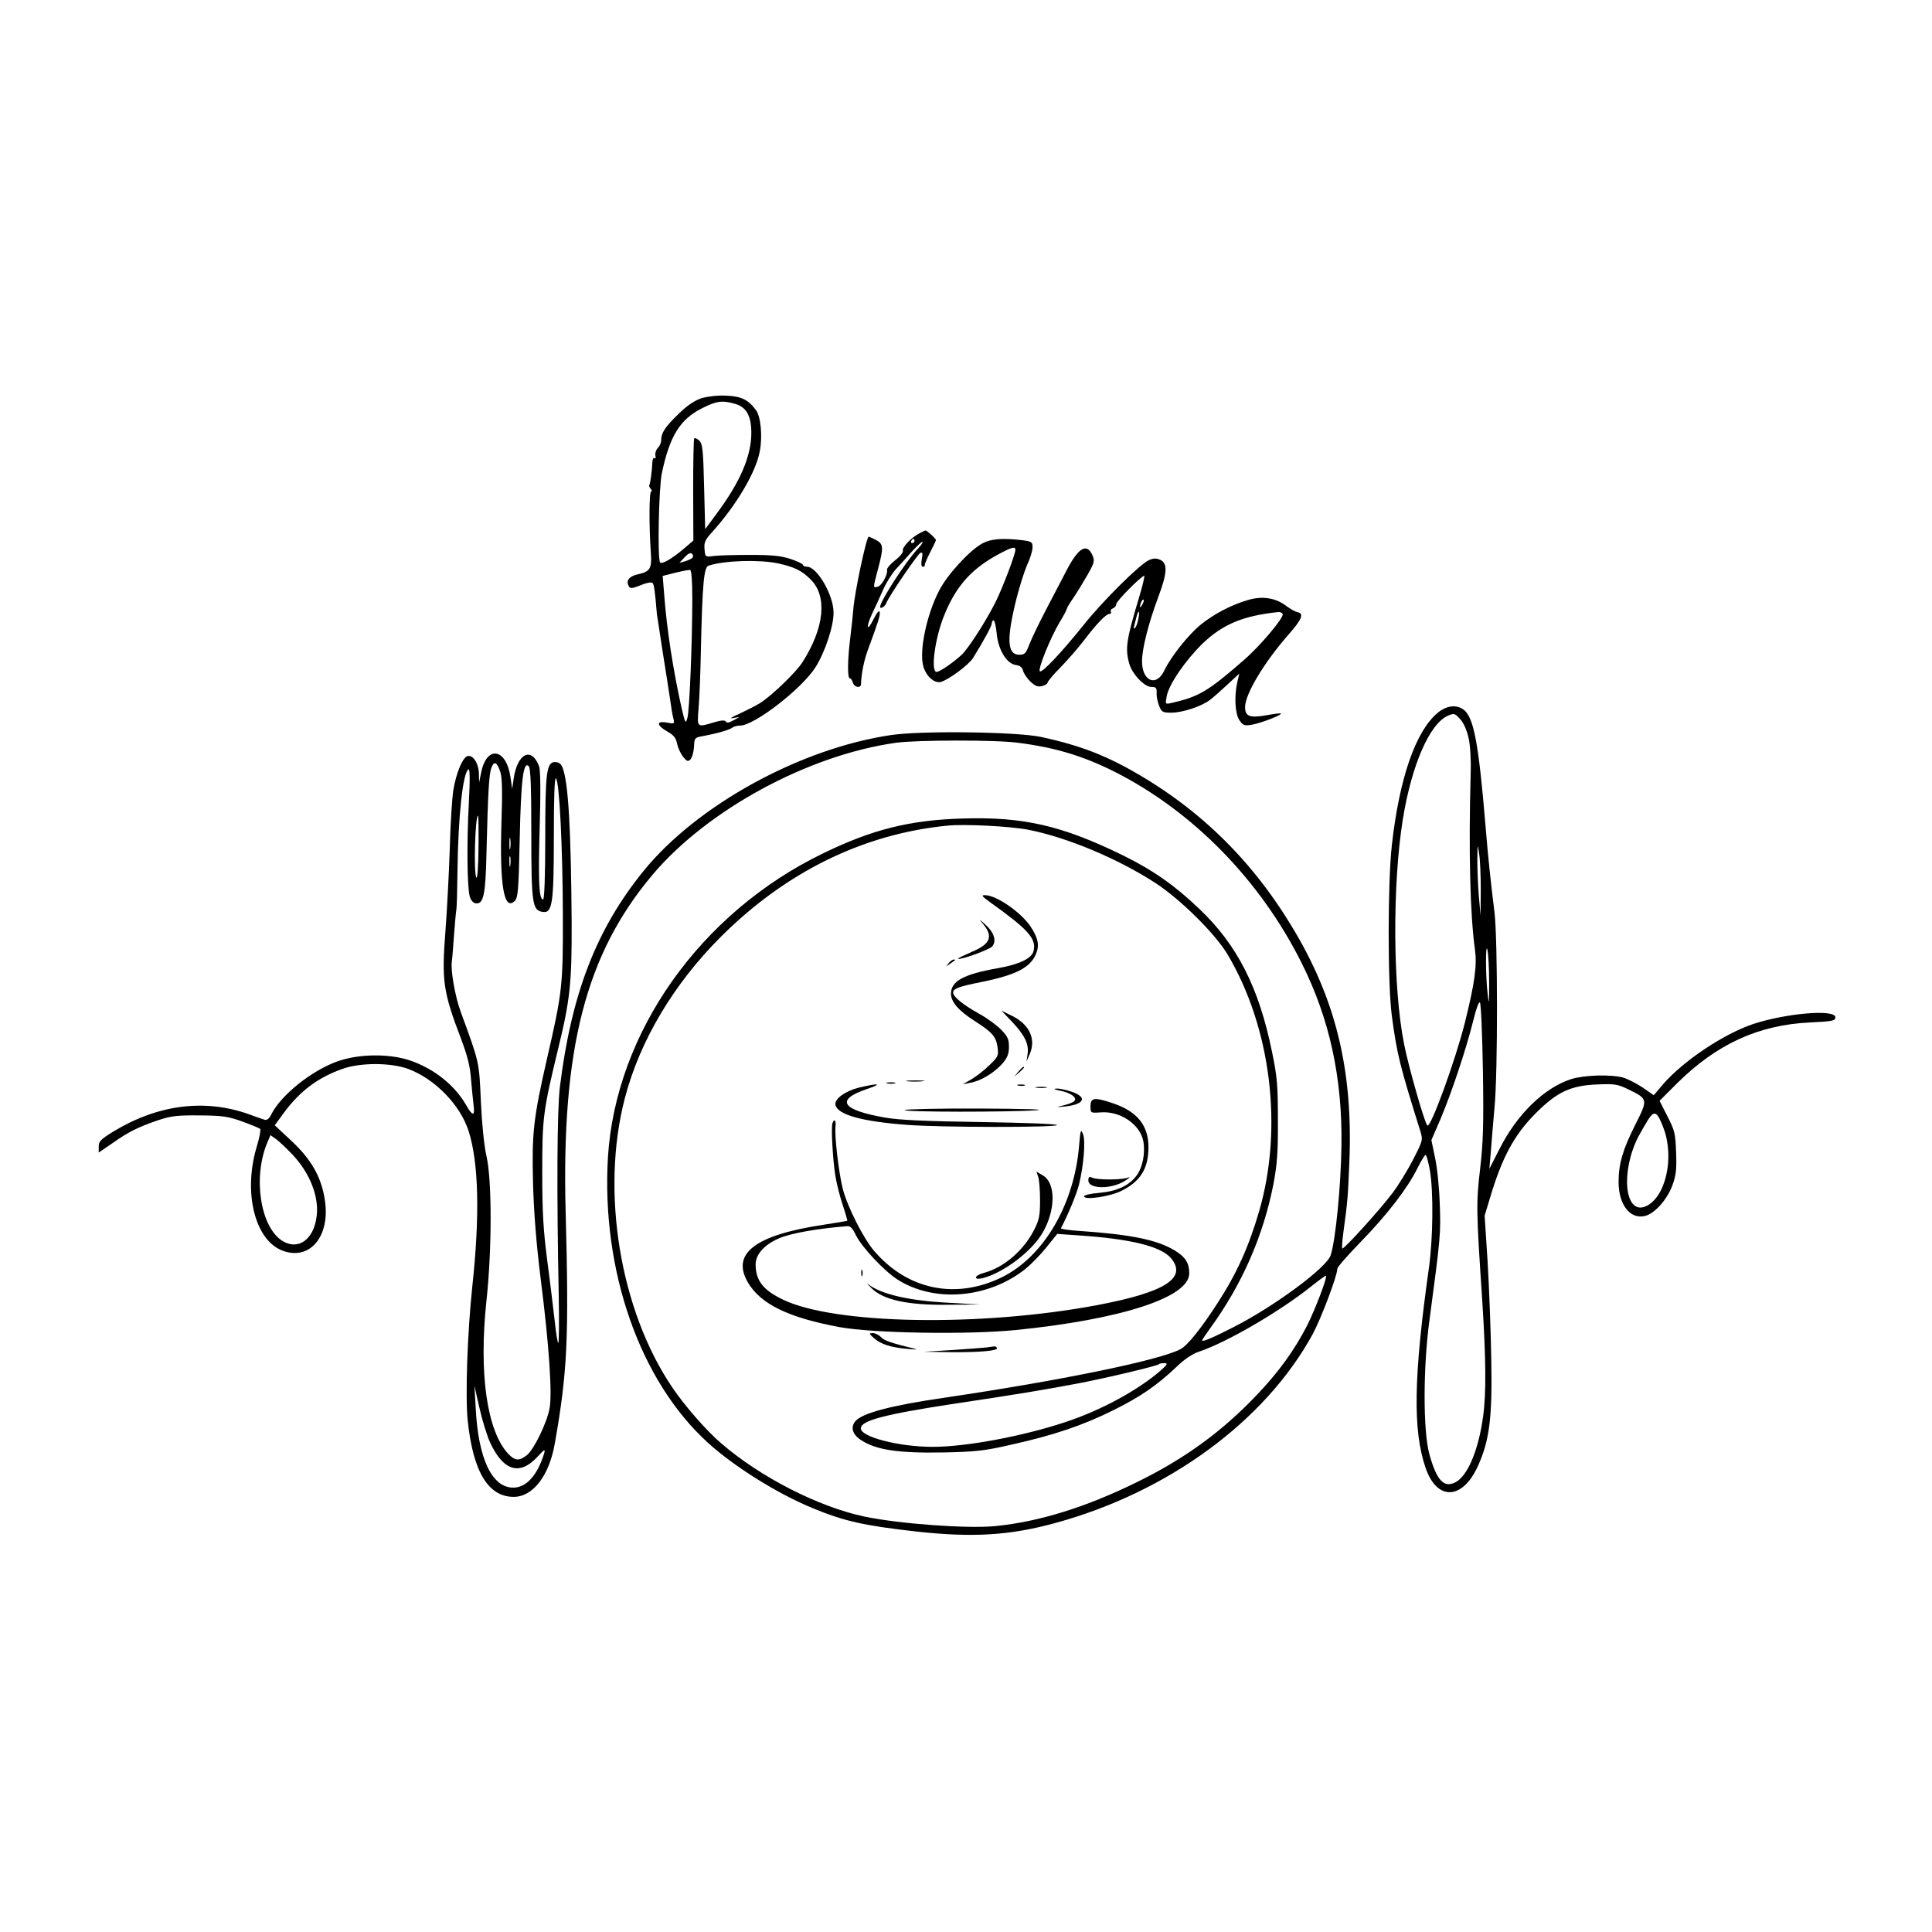 <?xml version="1.0" standalone="no"?>
<!DOCTYPE svg PUBLIC "-//W3C//DTD SVG 20010904//EN"
 "http://www.w3.org/TR/2001/REC-SVG-20010904/DTD/svg10.dtd">
<svg version="1.0" xmlns="http://www.w3.org/2000/svg"
 width="900pt" height="900pt" viewBox="0 0 900 900"
 preserveAspectRatio="xMidYMid meet">

<g transform="translate(0,900) scale(0.1,-0.1)"
fill="#000000" stroke="none">
<path d="M3268 7145 c-33 -11 -67 -34 -107 -73 -63 -61 -81 -89 -81 -122 0
-12 -7 -29 -16 -37 -8 -9 -13 -24 -11 -35 3 -10 1 -16 -4 -12 -5 3 -9 -5 -10
-18 -1 -38 -10 -102 -14 -107 -3 -2 0 -10 6 -18 6 -7 7 -13 2 -13 -9 0 -10
-160 -1 -288 5 -70 -4 -85 -59 -97 -38 -8 -56 -26 -47 -49 8 -20 14 -20 64 0
24 10 45 13 50 8 7 -8 11 -36 20 -144 1 -8 13 -85 26 -170 14 -85 29 -186 35
-224 5 -38 12 -80 16 -94 6 -24 4 -25 -31 -18 -50 9 -48 -13 3 -42 30 -17 40
-30 45 -56 4 -19 16 -46 28 -61 17 -22 23 -24 34 -13 8 8 15 34 17 58 2 44 2
44 47 52 59 11 123 29 134 40 6 4 21 8 34 8 66 0 288 172 351 272 44 69 85
193 84 254 0 83 -77 214 -124 214 -10 0 -19 4 -19 9 0 4 -26 17 -57 27 -45 15
-88 19 -188 19 -71 0 -148 -2 -170 -5 -40 -5 -40 -5 -43 32 -3 31 3 44 36 80
112 124 203 278 221 374 14 70 5 163 -17 193 -37 50 -69 65 -140 68 -39 2 -86
-4 -114 -12z m155 -26 c53 -14 77 -56 77 -135 0 -109 -52 -230 -164 -380 l-51
-69 -5 197 c-4 169 -7 200 -22 215 -10 9 -20 14 -24 11 -3 -4 -5 -112 -5 -241
l1 -235 -42 -36 c-56 -48 -106 -77 -113 -66 -13 21 -6 346 8 415 37 175 85
252 189 304 66 33 92 37 151 20z m-198 -718 c-6 -5 -21 -12 -35 -16 l-25 -7
24 26 c17 18 28 23 35 16 6 -6 6 -13 1 -19z m397 -25 c78 -17 112 -33 154 -75
79 -78 65 -225 -38 -386 -29 -46 -142 -155 -197 -190 -21 -13 -65 -35 -97 -50
-37 -16 -48 -24 -29 -20 l30 5 -29 -16 c-19 -11 -31 -13 -35 -5 -5 7 -22 6
-55 -4 -80 -24 -79 -25 -72 63 4 42 9 165 11 272 7 313 14 388 36 395 74 24
233 29 321 11z m-397 -162 c0 -206 -13 -526 -23 -559 -8 -28 -10 -25 -26 43
-39 173 -70 370 -82 533 l-7 86 59 15 c33 8 64 14 69 13 6 -1 10 -53 10 -131z"/>
<path d="M4282 6515 c-38 -20 -81 -66 -76 -80 3 -7 -13 -27 -36 -45 -22 -17
-39 -37 -38 -44 5 -21 -24 -74 -43 -79 -23 -6 -23 -9 1 82 27 102 26 117 -10
136 -16 8 -31 15 -33 15 -11 0 -67 -265 -72 -339 -2 -25 -8 -84 -14 -131 -13
-104 -14 -190 -2 -190 5 0 11 -9 14 -20 6 -22 37 -28 38 -7 1 48 14 110 31
157 50 136 59 163 56 179 -2 10 -13 -2 -28 -32 -32 -65 -38 -42 -7 25 14 29
37 79 51 111 14 32 41 75 59 95 19 20 53 58 77 85 24 26 45 45 47 43 3 -3 -7
-17 -22 -33 -55 -58 -175 -243 -175 -270 0 -12 22 1 28 16 12 33 147 230 160
236 10 3 11 -4 6 -30 -4 -23 -2 -35 5 -35 6 0 10 3 9 8 -1 4 10 30 25 59 15
29 27 55 27 57 0 7 -43 46 -49 45 -3 -1 -16 -7 -29 -14z m-22 -35 c0 -5 -5
-10 -11 -10 -5 0 -7 5 -4 10 3 6 8 10 11 10 2 0 4 -4 4 -10z"/>
<path d="M4577 6469 c-57 -30 -162 -143 -201 -218 -59 -112 -95 -283 -75 -354
12 -46 51 -81 81 -74 37 10 131 80 151 112 53 86 87 149 87 161 0 8 4 14 9 14
4 0 11 -28 14 -62 7 -75 47 -141 90 -146 18 -2 29 -11 33 -27 3 -12 18 -35 34
-50 22 -21 35 -26 54 -21 14 3 26 11 26 16 0 5 27 38 61 72 34 35 82 90 107
123 61 80 104 125 120 125 7 0 10 5 7 10 -3 6 1 13 9 16 9 3 16 12 16 20 0 13
110 125 130 132 4 2 -7 -46 -25 -105 -58 -193 -64 -234 -45 -303 13 -49 71
-110 103 -110 22 0 26 -4 25 -29 -1 -16 5 -43 12 -60 11 -28 17 -31 56 -31 53
0 143 30 181 60 16 12 52 44 82 72 l54 50 -9 -39 c-15 -66 -11 -146 9 -177 17
-26 23 -28 59 -22 41 7 142 46 135 52 -2 2 -30 -1 -62 -7 -83 -15 -105 -7
-105 37 0 60 88 207 200 335 64 72 76 101 45 107 -11 2 -33 15 -50 27 -51 40
-113 50 -181 30 -79 -23 -159 -65 -222 -116 -57 -47 -138 -149 -168 -212 -37
-79 -104 -51 -104 43 0 58 30 176 75 297 43 114 45 159 10 175 -18 8 -31 8
-52 -1 -41 -17 -217 -191 -308 -306 -103 -128 -192 -222 -201 -212 -10 10 49
156 92 228 19 31 34 60 34 64 0 3 14 27 31 51 17 25 46 73 65 106 31 54 34 65
24 89 -26 62 -66 40 -123 -71 -19 -36 -61 -117 -94 -180 -33 -63 -68 -136 -78
-162 -16 -42 -21 -48 -47 -48 -57 0 -60 74 -12 265 14 55 36 124 49 154 14 29
25 66 25 81 0 25 -3 28 -52 34 -89 10 -141 6 -181 -15z m153 -30 c0 -22 -60
-179 -94 -247 -46 -90 -123 -210 -155 -241 -41 -38 -103 -81 -118 -81 -28 0
-9 152 34 260 53 133 122 213 238 279 74 41 95 48 95 30z m591 -256 c-12 -20
-14 -14 -5 12 4 9 9 14 11 11 3 -2 0 -13 -6 -23z m-18 -65 c-3 -18 -10 -37
-15 -43 -7 -7 -8 -1 -3 15 3 14 9 33 11 43 9 29 14 19 7 -15z m672 22 c9 -14
-104 -149 -182 -216 -166 -145 -209 -170 -337 -199 -28 -6 -28 -6 -21 32 10
55 88 168 167 245 94 90 189 130 355 147 6 0 15 -3 18 -9z"/>
<path d="M6698 5680 c-103 -85 -179 -304 -214 -615 -20 -177 -20 -653 0 -800
24 -177 36 -226 132 -533 13 -42 13 -44 -34 -135 -26 -51 -70 -122 -97 -157
-58 -77 -226 -262 -232 -256 -3 2 0 39 6 83 19 139 20 156 27 323 17 428 -64
759 -270 1097 -194 320 -447 562 -770 738 -126 68 -235 107 -396 142 -115 24
-552 30 -698 9 -423 -62 -904 -326 -1153 -632 -221 -272 -337 -572 -391 -1009
-13 -108 -15 -490 -5 -982 2 -111 1 -205 -2 -209 -3 -3 -11 43 -17 103 -7 59
-22 187 -35 283 -18 140 -23 222 -23 410 0 254 4 284 73 570 57 232 65 310 64
595 -3 427 -15 649 -42 718 -7 19 -18 27 -35 27 -40 0 -46 -45 -46 -357 0
-173 -4 -283 -10 -283 -19 0 -23 80 -16 335 5 163 4 270 -3 286 -35 92 -101
60 -118 -58 l-7 -48 -8 55 c-20 136 -112 149 -137 19 l-9 -44 -1 41 c-1 49
-29 91 -55 81 -22 -9 -51 -78 -64 -157 -6 -36 -14 -162 -17 -280 -4 -118 -13
-288 -20 -378 -18 -231 -11 -282 73 -502 29 -77 42 -127 46 -185 4 -44 9 -99
12 -122 7 -54 -4 -54 -34 -2 -54 95 -151 171 -262 209 -98 33 -241 31 -340 -5
-119 -43 -259 -155 -305 -244 -11 -23 -22 -31 -33 -27 -9 3 -43 14 -74 26
-204 72 -421 45 -628 -80 -60 -37 -70 -46 -70 -71 l0 -28 63 43 c76 54 122 76
212 107 60 20 88 24 195 23 109 -1 134 -5 200 -29 41 -15 78 -30 82 -34 4 -3
-4 -44 -18 -90 -60 -207 -7 -423 117 -475 132 -54 232 66 201 242 -17 102 -63
182 -154 267 l-78 73 43 59 c76 102 158 163 273 204 85 30 227 29 307 -1 124
-47 241 -167 280 -289 47 -146 53 -394 17 -726 -23 -218 -33 -513 -21 -624 25
-238 96 -354 214 -354 90 0 166 99 192 251 58 330 66 488 50 1077 -20 759 93
1199 404 1569 255 303 726 559 1136 616 96 13 463 14 566 0 174 -22 303 -61
451 -135 364 -184 678 -504 871 -890 131 -261 191 -537 186 -855 -3 -191 -27
-434 -50 -507 -18 -58 -263 -239 -454 -336 -96 -49 -145 -70 -145 -61 0 3 17
28 38 57 148 204 246 427 294 670 17 91 22 147 21 297 0 162 -3 202 -27 318
-61 301 -162 500 -339 668 -114 109 -215 180 -355 249 -284 139 -465 181 -748
172 -245 -7 -421 -51 -649 -162 -573 -277 -967 -835 -1003 -1416 -31 -529 149
-1043 467 -1331 121 -110 323 -236 483 -302 151 -63 243 -83 491 -111 260 -28
431 -18 642 40 526 143 979 475 1200 880 39 72 115 273 115 305 0 8 49 63 108
124 123 126 220 252 265 344 17 34 34 62 38 62 4 0 13 -33 20 -72 17 -99 15
-318 -5 -458 -71 -505 -75 -753 -15 -928 53 -155 172 -150 244 9 54 120 67
225 62 494 -2 132 -10 337 -17 456 l-14 216 24 79 c56 190 113 297 215 399 98
98 162 128 283 133 84 4 98 1 146 -22 94 -46 94 -46 33 -167 -57 -113 -77
-181 -77 -265 0 -105 53 -174 121 -159 46 10 103 74 129 141 18 50 21 74 18
156 -3 88 -7 103 -41 169 l-36 71 82 82 c185 183 380 272 620 283 105 5 117 8
117 24 0 39 -229 19 -382 -31 -138 -46 -326 -172 -420 -280 l-44 -52 -52 36
c-29 19 -70 40 -90 46 -58 16 -183 12 -243 -7 -126 -41 -252 -163 -334 -326
l-47 -92 7 80 c3 44 11 136 17 205 16 165 15 786 0 910 -17 136 -30 256 -42
405 -32 385 -55 506 -103 540 -34 24 -78 18 -119 -15z m143 -117 c8 -34 12
-101 10 -163 -10 -363 -3 -658 20 -824 10 -75 -1 -154 -47 -340 -45 -178 -160
-494 -175 -479 -13 13 -87 272 -108 378 -53 265 -55 744 -6 1049 41 253 125
445 210 482 28 12 32 12 57 -16 16 -17 31 -51 39 -87z m-4510 -160 c8 -26 10
-91 5 -232 -9 -292 11 -418 62 -368 15 16 18 49 23 290 6 275 17 363 42 338 9
-9 12 -97 12 -314 0 -327 5 -358 53 -365 45 -7 52 38 52 350 0 182 3 279 10
272 16 -16 31 -320 32 -634 1 -328 -2 -360 -73 -668 -64 -280 -72 -348 -66
-582 4 -141 15 -282 36 -450 39 -307 54 -532 41 -601 -13 -69 -73 -192 -106
-218 -36 -28 -55 -26 -86 6 -100 107 -138 375 -102 713 26 241 26 564 0 675
-11 49 -21 147 -26 255 -8 187 -7 179 -94 417 -26 71 -48 194 -41 236 2 12 6
67 10 122 4 55 9 108 11 118 2 10 4 89 5 175 3 258 25 462 51 478 7 5 8 -43 2
-157 -10 -183 -8 -388 4 -434 5 -19 16 -31 28 -33 36 -5 46 39 50 228 7 290
12 374 23 403 13 34 26 28 42 -20z m-102 -354 c-1 -87 -5 -145 -10 -137 -13
20 -6 288 8 288 2 0 3 -68 2 -151z m2560 86 c180 -35 420 -135 596 -250 117
-77 277 -236 334 -332 202 -341 259 -807 147 -1194 -49 -168 -105 -292 -194
-429 -76 -118 -141 -199 -173 -215 -101 -53 -564 -147 -1099 -226 -248 -36
-380 -71 -414 -108 -25 -28 -16 -62 23 -88 70 -47 172 -63 386 -59 148 3 189
7 315 36 199 44 334 90 475 160 127 63 202 114 296 203 37 36 75 61 106 71
128 43 376 187 523 305 35 28 65 50 67 48 7 -7 -50 -156 -88 -232 -60 -116
-131 -215 -236 -325 -162 -170 -335 -296 -558 -405 -238 -117 -456 -184 -657
-204 -130 -13 -446 10 -610 44 -214 45 -485 183 -669 342 -67 57 -170 175
-226 258 -245 360 -336 915 -222 1350 70 268 228 533 449 753 302 301 663 478
1055 516 77 8 291 -3 374 -19z m-2412 -87 c-2 -13 -4 -3 -4 22 0 25 2 35 4 23
2 -13 2 -33 0 -45z m4521 -193 l-1 -120 -8 90 c-4 50 -7 126 -7 170 1 75 1 77
8 30 5 -27 8 -104 8 -170z m-4521 113 c-2 -13 -4 -5 -4 17 -1 22 1 32 4 23 2
-10 2 -28 0 -40z m4560 -543 c0 -103 -1 -111 -7 -55 -10 84 -10 246 -1 205 4
-16 8 -84 8 -150z m-29 -413 c4 -253 1 -336 -13 -457 -19 -159 -18 -199 10
-615 17 -267 19 -430 4 -537 -21 -157 -72 -279 -129 -308 -54 -28 -88 9 -122
133 -29 109 -29 402 1 622 52 390 53 404 48 540 -2 74 -12 172 -22 217 l-17
82 42 97 c52 123 121 330 152 456 14 58 27 93 32 88 5 -5 11 -148 14 -318z
m842 -269 c52 -140 7 -327 -87 -364 -95 -36 -114 163 -31 326 12 22 32 57 45
78 30 47 43 40 73 -40z m-6388 -121 c82 -87 125 -197 113 -288 -13 -108 -85
-160 -159 -115 -103 64 -139 295 -71 458 l15 35 28 -20 c15 -11 48 -43 74 -70z
m4043 -1008 c-104 -90 -276 -184 -440 -238 -197 -66 -464 -116 -620 -116 -157
0 -335 46 -335 86 0 36 108 65 430 114 296 44 438 68 585 96 135 26 366 81
374 89 2 3 14 5 25 5 18 -1 15 -6 -19 -36z m-3121 -336 c62 -131 137 -153 219
-65 33 36 38 38 32 17 -31 -102 -83 -160 -144 -160 -99 0 -163 134 -175 370
l-6 105 24 -106 c13 -58 36 -131 50 -161z"/>
<path d="M4611 4798 c179 -128 217 -170 204 -227 -7 -35 -65 -63 -165 -81
-160 -28 -220 -60 -220 -119 0 -39 36 -80 113 -129 80 -51 97 -71 104 -121 5
-38 3 -44 -38 -83 -24 -24 -62 -53 -84 -66 l-40 -23 35 7 c48 8 111 46 149 89
24 28 31 45 31 79 0 36 -6 48 -37 80 -21 21 -66 54 -101 73 -77 43 -122 80
-122 99 0 18 24 28 130 49 163 33 229 67 256 131 17 41 10 75 -26 129 -46 67
-159 145 -212 145 -18 0 -14 -5 23 -32z"/>
<path d="M4576 4700 c53 -62 40 -97 -51 -135 -36 -16 -64 -29 -62 -31 8 -8
144 41 159 57 22 26 9 66 -35 105 -26 23 -28 24 -11 4z"/>
<path d="M4419 4513 c-13 -17 -13 -17 6 -3 11 8 22 16 24 17 2 2 0 3 -6 3 -6
0 -17 -8 -24 -17z"/>
<path d="M4711 4244 c61 -64 83 -107 76 -153 l-5 -36 15 35 c30 69 -1 137 -81
177 l-51 25 46 -48z"/>
<path d="M4744 4008 l-19 -23 23 19 c12 11 22 21 22 23 0 8 -8 2 -26 -19z"/>
<path d="M4227 3963 c18 -2 50 -2 70 0 21 2 7 4 -32 4 -38 0 -55 -2 -38 -4z"/>
<path d="M4133 3953 c9 -2 25 -2 35 0 9 3 1 5 -18 5 -19 0 -27 -2 -17 -5z"/>
<path d="M4003 3934 c-65 -16 -117 -53 -111 -81 9 -45 120 -77 332 -93 153
-12 693 -13 700 -1 3 5 -151 11 -352 14 -263 4 -381 9 -450 21 -201 35 -232
82 -86 132 77 26 61 30 -33 8z"/>
<path d="M4743 3943 c9 -2 23 -2 30 0 6 3 -1 5 -18 5 -16 0 -22 -2 -12 -5z"/>
<path d="M4828 3933 c12 -2 32 -2 45 0 12 2 2 4 -23 4 -25 0 -35 -2 -22 -4z"/>
<path d="M4939 3919 c50 -10 81 -33 65 -49 -5 -5 -27 -14 -49 -19 -39 -10 -39
-10 10 -5 87 10 101 43 28 68 -26 9 -58 16 -72 15 -17 -1 -10 -4 18 -10z"/>
<path d="M5080 3847 c0 -32 0 -32 46 -29 91 8 185 -55 200 -134 10 -55 -3
-123 -32 -161 -35 -47 -93 -73 -175 -80 -38 -3 -69 -10 -69 -16 0 -19 123 -1
175 26 88 44 125 104 125 203 0 101 -52 166 -164 204 -88 30 -106 27 -106 -13z"/>
<path d="M4214 3829 c-6 -10 487 -10 616 -1 48 4 -65 7 -263 8 -191 1 -350 -3
-353 -7z"/>
<path d="M3878 3768 c-7 -19 1 -164 13 -243 6 -38 22 -101 35 -139 13 -39 22
-71 21 -73 -2 -1 -50 -9 -108 -18 -321 -48 -434 -134 -355 -269 59 -101 189
-164 426 -208 156 -29 596 -36 820 -14 497 50 810 153 810 264 0 47 -17 75
-63 104 -83 52 -204 77 -450 94 -48 3 -86 9 -85 12 32 60 73 159 84 202 22 89
32 206 19 237 -10 25 -12 20 -18 -52 -22 -275 -165 -519 -360 -615 -215 -105
-440 -59 -596 124 -50 59 -124 206 -145 288 -19 74 -39 250 -34 288 4 30 -6
42 -14 18z m109 -522 c28 -56 130 -165 193 -206 171 -110 424 -89 597 49 26
21 71 67 98 101 l50 62 100 -7 c242 -16 383 -51 430 -106 77 -93 -28 -159
-345 -219 -544 -102 -1223 -90 -1463 26 -92 44 -127 89 -127 164 0 47 41 92
108 121 54 24 180 46 318 57 15 2 26 -10 41 -42z"/>
<path d="M4012 3070 c0 -14 2 -19 5 -12 2 6 2 18 0 25 -3 6 -5 1 -5 -13z"/>
<path d="M4060 2999 c55 -55 170 -80 361 -77 l144 1 -140 8 c-189 9 -322 40
-381 87 -11 10 -4 1 16 -19z"/>
<path d="M4836 3519 c5 -13 9 -62 9 -109 0 -73 -4 -93 -28 -140 -50 -97 -141
-175 -235 -200 -45 -12 -49 -35 -4 -24 95 24 227 123 278 210 62 105 63 232 3
268 l-31 18 8 -23z"/>
<path d="M5070 3501 c0 -41 107 -42 170 -2 26 17 28 20 10 14 -32 -10 -140
-10 -162 1 -14 6 -18 4 -18 -13z"/>
<path d="M4073 2765 c31 -27 76 -42 157 -49 30 -3 46 -3 35 0 -112 27 -146 39
-161 55 -9 10 -27 19 -38 19 -20 -1 -19 -2 7 -25z"/>
<path d="M4595 2723 c-16 -2 -88 -7 -160 -12 l-130 -8 126 -2 c138 -1 222 7
213 20 -3 5 -8 8 -12 7 -4 0 -20 -3 -37 -5z"/>
</g>
</svg>

